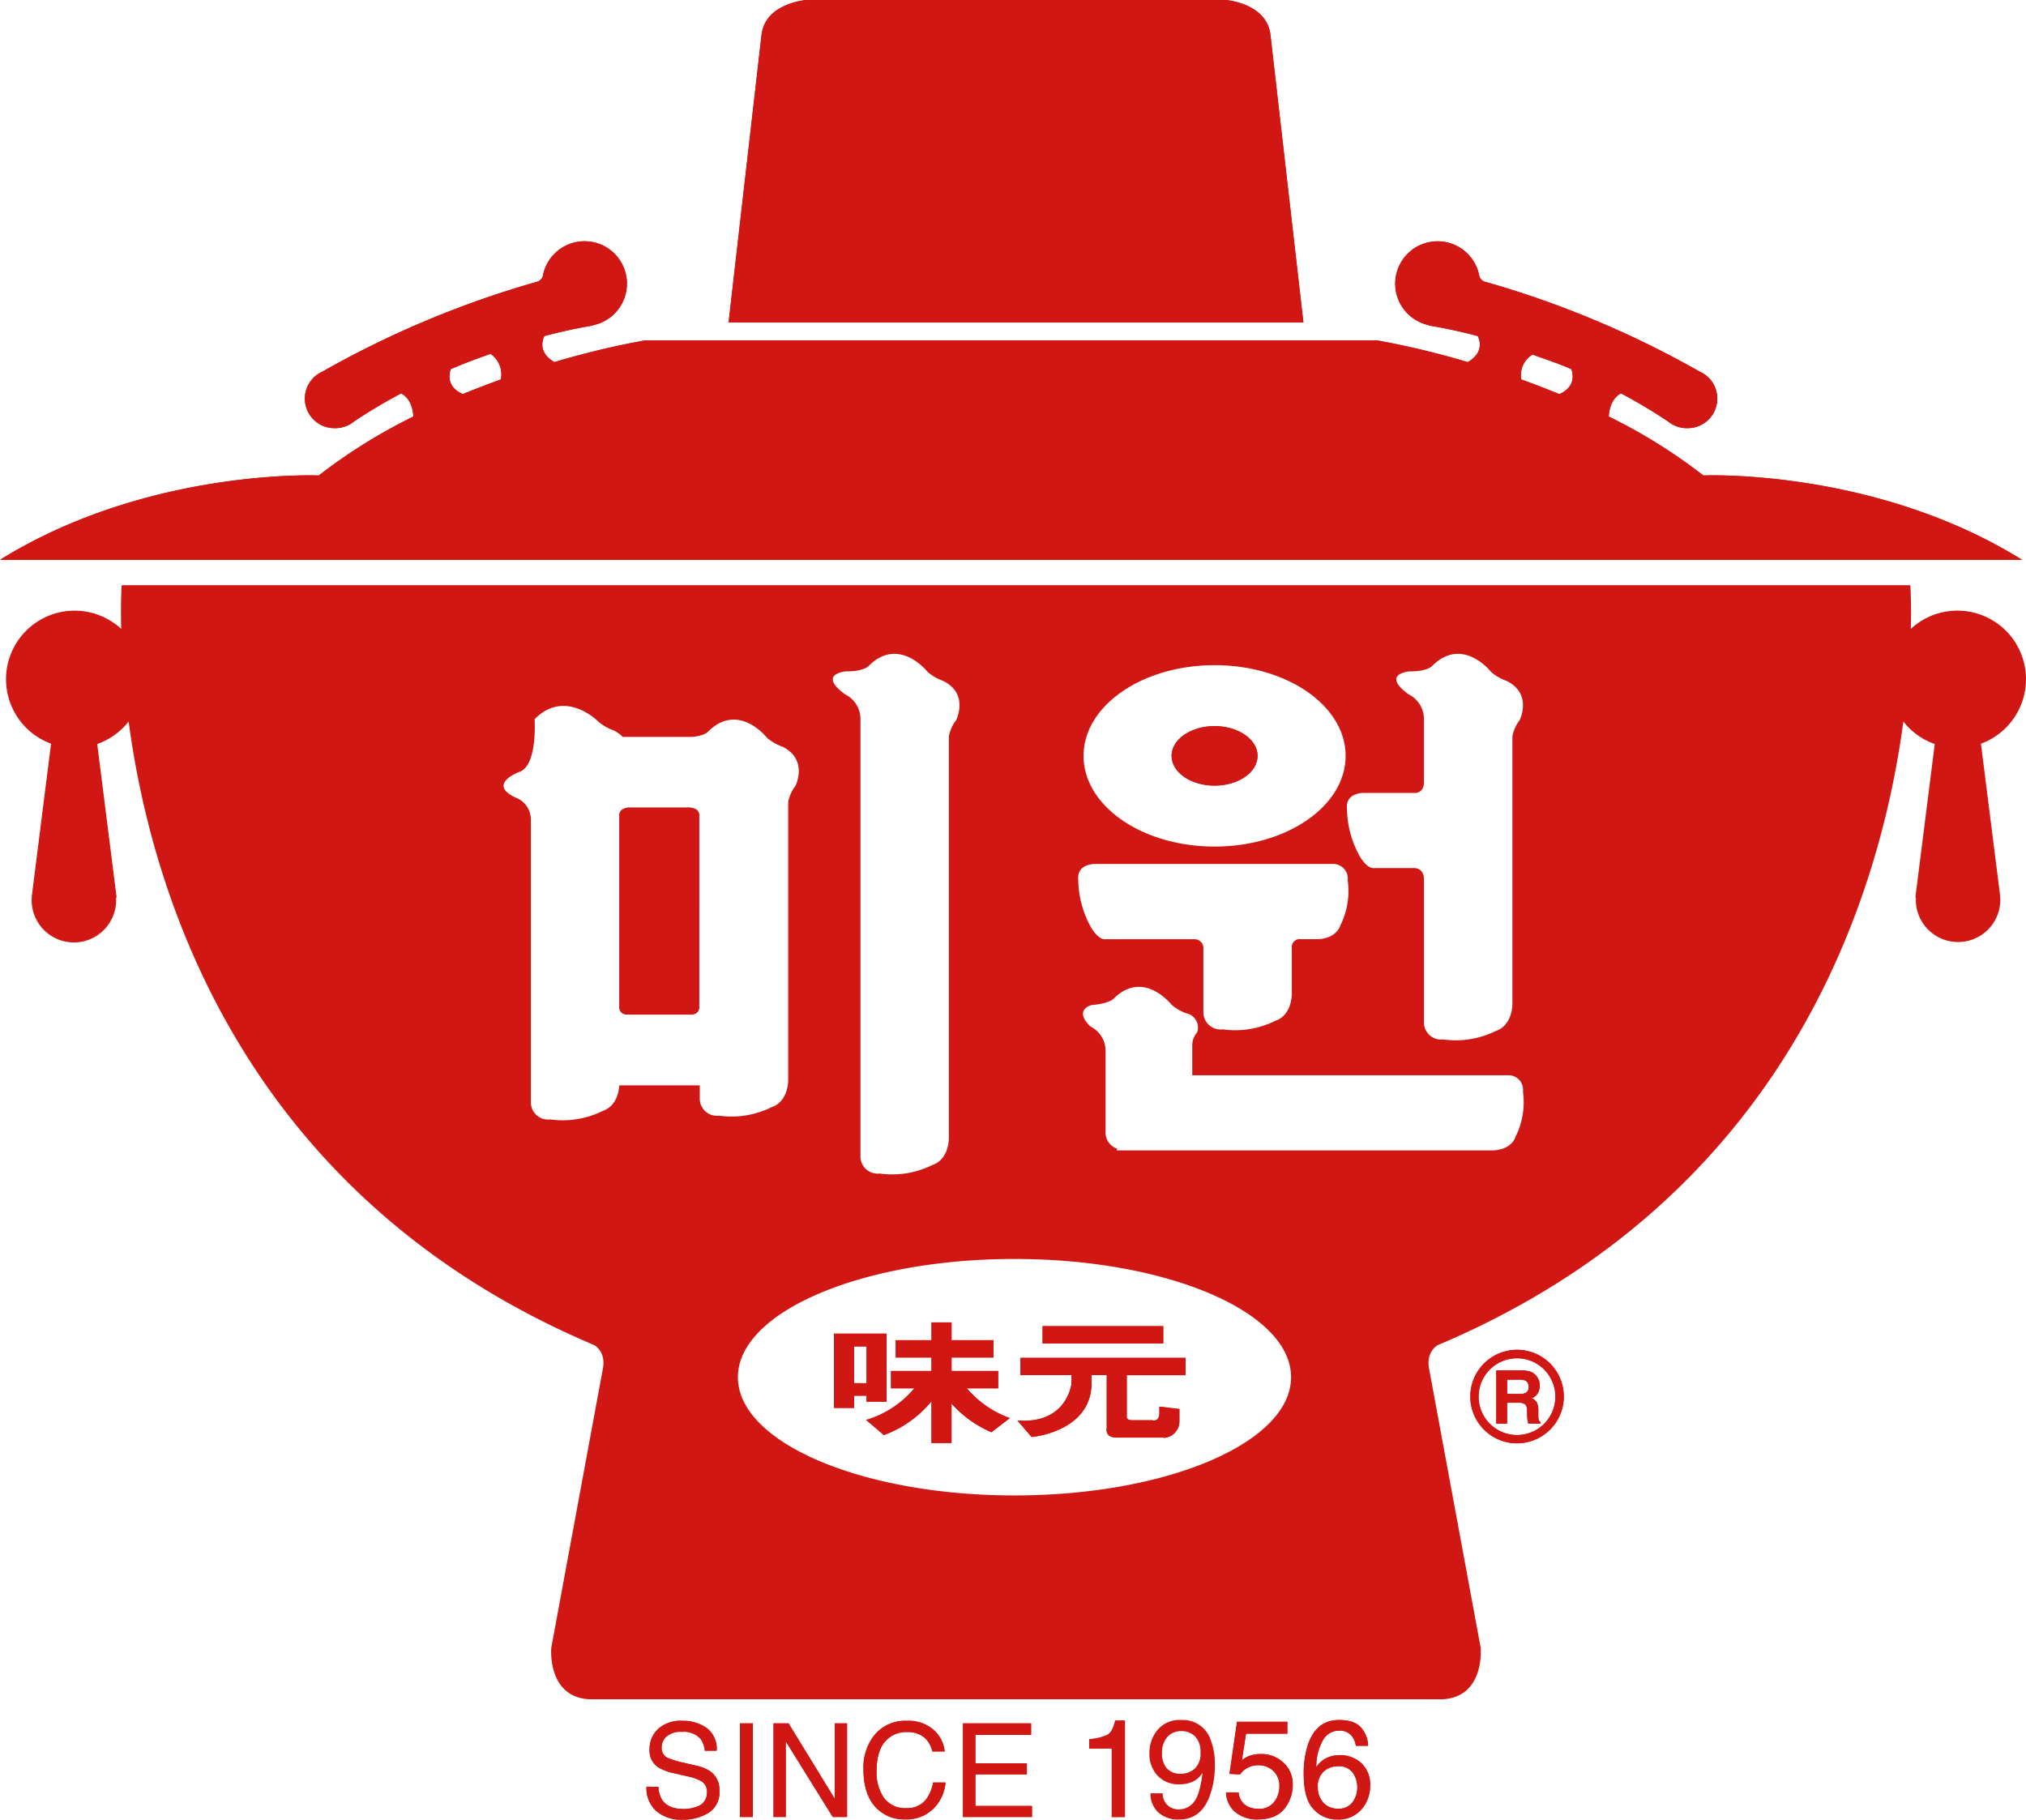 <svg id="그룹_3374" data-name="그룹 3374" xmlns="http://www.w3.org/2000/svg" xmlns:xlink="http://www.w3.org/1999/xlink" width="422.651" height="379.646" viewBox="0 0 422.651 379.646">
  <defs>
    <clipPath id="clip-path">
      <rect id="사각형_76" data-name="사각형 76" width="422.651" height="379.646" fill="none"/>
    </clipPath>
  </defs>
  <g id="그룹_13" data-name="그룹 13" clip-path="url(#clip-path)">
    <path id="패스_7" data-name="패스 7" d="M203.224,67.28l-6.853-59.8C195.75.626,187.028,0,187.028,0H99.5s-8.719.626-9.345,7.48l-6.849,59.8Z" transform="translate(68.686 0)" fill="#d01713"/>
    <path id="패스_8" data-name="패스 8" d="M0,94.056H421.844c-30.834-19.155-66.5-17.6-66.5-17.6A114.366,114.366,0,0,0,335.6,64.152c.214-2.916,1.436-4.236,2.558-4.824a111.314,111.314,0,0,1,9.772,5.82,6.242,6.242,0,0,0,4.147,1.434,6.163,6.163,0,0,0,2.476-11.81,203.256,203.256,0,0,0-44.5-18.666,1.805,1.805,0,0,1-1.525-1.626A8.844,8.844,0,1,0,298.1,45.1l-.053.06c3.514.578,6.94,1.328,10.248,2.211.673,1.492.876,3.68-2.1,5.433A176.6,176.6,0,0,0,287.3,48.27H134.551a176.808,176.808,0,0,0-18.9,4.53c-2.974-1.753-2.766-3.941-2.1-5.433,3.31-.883,6.738-1.633,10.254-2.211l-.053-.06a8.848,8.848,0,1,0-10.44-10.615,1.8,1.8,0,0,1-1.516,1.626A203.273,203.273,0,0,0,67.289,54.773a6.164,6.164,0,0,0,2.478,11.81,6.244,6.244,0,0,0,4.145-1.434,111.454,111.454,0,0,1,9.776-5.82c1.12.587,2.341,1.908,2.558,4.824A114.19,114.19,0,0,0,66.5,76.459S30.832,74.9,0,94.056M319.713,51.228c3.111,1.133,5.38,1.848,8.106,3.054.505,1.536.571,3.808-2.52,5.2-2.693-1.109-5.351-2.126-7.931-3.051a4.96,4.96,0,0,1,2.344-5.2M94.031,54.282c2.72-1.206,5.172-2.08,8.283-3.209a5.173,5.173,0,0,1,2.162,5.355c-2.583.925-5.238,1.941-7.933,3.051-3.085-1.388-3.02-3.66-2.512-5.2" transform="translate(0 22.744)" fill="#d01713"/>
    <path id="패스_9" data-name="패스 9" d="M87.472,93.937c0-1.578-2.005-1.587-2.005-1.587H72.825s-2,.009-2,1.587v39.83s-.274,1.766,1.828,1.766H85.643c2.1,0,1.828-1.766,1.828-1.766Z" transform="translate(58.382 76.142)" fill="#d01713"/>
    <path id="패스_10" data-name="패스 10" d="M142.931,95.45c4.95,0,8.969-2.784,8.969-6.211s-4.019-6.209-8.969-6.209-8.973,2.781-8.973,6.209,4.023,6.211,8.973,6.211" transform="translate(110.447 68.458)" fill="#d01713"/>
    <path id="패스_11" data-name="패스 11" d="M422.083,86.541a14.308,14.308,0,0,0-24.029-10.509c.14-5.765-.1-9.112-.1-9.112H24.815s-.241,3.346-.1,9.112A14.309,14.309,0,1,0,10.084,99.976L6.054,131.9h.024c-.016.241-.04.491-.04.739a8.81,8.81,0,1,0,17.621,0c0-.184-.016-.365-.027-.546l.133,0-4.047-32.044a14.35,14.35,0,0,0,6.548-4.694c4.9,36.638,24.189,99.262,97.127,130.1,0,0,2.551,1.3,1.788,5.037L114.439,288.6s-.936,10.277,7.942,10.746h178c8.88-.469,7.944-10.746,7.944-10.746l-2.851-15.421L297.584,230.5c-.759-3.737,1.792-5.037,1.792-5.037C372.313,194.62,391.605,132,396.5,95.358a14.365,14.365,0,0,0,6.55,4.694L399,132.1l.131,0c-.011.181-.027.361-.027.546a8.811,8.811,0,0,0,17.621,0c0-.248-.018-.5-.033-.739h.022l-4.034-31.925a14.317,14.317,0,0,0,9.4-13.436m-138.3,23.711h10.491s2.215.33,2.215-2.239V94.7a5.749,5.749,0,0,0-3.209-5.019c-5.9-4.324.232-4.789.232-4.789,3.5.057,4.618-1.049,4.618-1.049,6.364-6.482,12.376,1.168,12.376,1.168a9.841,9.841,0,0,0,3.211,1.865c5.492,2.689,2.748,8.179,2.748,8.179a8.251,8.251,0,0,0-1.518,3.326v56.006c-.235,4.733-3.39,5.492-3.39,5.492a18.823,18.823,0,0,1-11.036,1.81,3.587,3.587,0,0,1-4.03-3.682V128.336c0-2.689-2.281-2.4-2.281-2.4h-8.073c-1.737.181-3.251-2.855-3.251-2.855a20.944,20.944,0,0,1-2.454-9.52c-.347-3.328,3.353-3.308,3.353-3.308M252.813,83.6c15.1,0,27.335,8.469,27.335,18.922s-12.237,18.924-27.335,18.924-27.335-8.473-27.335-18.924S237.719,83.6,252.813,83.6m-25.087,41.48h49.732a3.045,3.045,0,0,1,3.125,3.423,16.012,16.012,0,0,1-1.536,9.389s-.65,2.678-4.669,2.879h-3.519a1.656,1.656,0,0,0-1.932,1.815v9.694c-.232,4.731-3.384,5.488-3.384,5.488a18.791,18.791,0,0,1-11.036,1.814,3.586,3.586,0,0,1-4.03-3.68V142.826a1.877,1.877,0,0,0-2.042-2.054H230.081c-1.739.181-3.257-2.859-3.257-2.859a20.91,20.91,0,0,1-2.452-9.52c-.352-3.33,3.353-3.311,3.353-3.311M175.958,84.888c3.5.057,4.614-1.049,4.614-1.049,6.366-6.482,12.377,1.168,12.377,1.168a9.856,9.856,0,0,0,3.217,1.865c5.486,2.689,2.744,8.179,2.744,8.179a8.258,8.258,0,0,0-1.522,3.326v83.981c-.23,4.735-3.386,5.492-3.386,5.492a18.787,18.787,0,0,1-11.036,1.81,3.584,3.584,0,0,1-4.028-3.68V94.7a5.753,5.753,0,0,0-3.211-5.019c-5.9-4.324.232-4.789.232-4.789m-26.51,92.7a3.584,3.584,0,0,1-4.03-3.68v-2.653h-16.8c-.307,4.556-3.368,5.3-3.368,5.3a18.813,18.813,0,0,1-11.035,1.815,3.59,3.59,0,0,1-4.036-3.68V115.842a4.892,4.892,0,0,0-3.191-4.616c-6.072-2.863.817-5.373.817-5.373,3.8-1.286,3.153-10.982,3.153-10.982,6.369-6.479,13.24.449,13.24.449a9.92,9.92,0,0,0,3.215,1.874,6.953,6.953,0,0,1,1.934,1.372H143.8c2.432-.193,3.248-1,3.248-1,6.364-6.486,12.379,1.166,12.379,1.166a9.9,9.9,0,0,0,3.213,1.866c5.49,2.687,2.744,8.176,2.744,8.176a8.292,8.292,0,0,0-1.52,3.328v58.189c-.232,4.729-3.383,5.484-3.383,5.484a18.792,18.792,0,0,1-11.038,1.815M211.07,256.82c-31.87,0-57.7-11.045-57.7-24.667s25.831-24.667,57.7-24.667,57.7,11.044,57.7,24.667-25.835,24.667-57.7,24.667M315.6,181.963s-.648,2.68-4.669,2.875H232.411l.093-.354a3.539,3.539,0,0,1-2.437-3.432V163.917a5.647,5.647,0,0,0-3.145-4.926c-3.66-3.552.255-4.488.255-4.488,3.386-.235,4.5-1.237,4.5-1.237,6.236-6.351,12.133,1.146,12.133,1.146a9.56,9.56,0,0,0,3.144,1.834,3.031,3.031,0,0,1,2.242,3.919,4.275,4.275,0,0,0-1.042,2.689v6.3h65.864a3.041,3.041,0,0,1,3.125,3.421,16,16,0,0,1-1.536,9.385" transform="translate(0.566 55.175)" fill="#d01713"/>
    <rect id="사각형_74" data-name="사각형 74" width="25.176" height="3.62" transform="translate(217.494 276.679)" fill="#d01713"/>
    <path id="패스_12" data-name="패스 12" d="M116.968,158.882h10.644v1.859c-.265,1.567-1.936,8.322-11.283,7.6l2.972,3.443s12.27-.994,12.5-11.038h-.011v-1.868h3.178V169.92s-.48,1.985,2.031,1.985h9.869v.062a3.449,3.449,0,0,0,3.26-3.561v-2.458l-4.18-.5v1.326c0,2.036-1.536,1.512-1.536,1.512h-4.205c-1.283,0-1.058-.93-1.058-.93v-8.471h12.273v-3.616H116.968Z" transform="translate(95.912 128.016)" fill="#d01713"/>
    <path id="패스_13" data-name="패스 13" d="M102.151,166.711h4.184V152.5H95.357V168h4.2v-2.543h2.591Zm-2.591-11.538h2.593v7.661H99.561Z" transform="translate(78.621 125.735)" fill="#d01713"/>
    <path id="패스_14" data-name="패스 14" d="M120.036,164.964h6.541v-3.622h-9.73v-2.8h8.739v-3.622h-8.739v-3.7h-4.185v3.7H105.2v3.622h7.457v2.8h-8.447v3.622h4.875a20.8,20.8,0,0,1-10.046,6.6l3.68,3.155a23.144,23.144,0,0,0,9.938-7.048v8.7h4.185v-8.223a23.766,23.766,0,0,0,8.323,5.982l3.841-2.95a21.179,21.179,0,0,1-8.975-6.214" transform="translate(81.66 124.681)" fill="#d01713"/>
    <path id="패스_15" data-name="패스 15" d="M177.162,158.828a1.386,1.386,0,0,1,.666,1.359,1.22,1.22,0,0,1-.691,1.244,2.851,2.851,0,0,1-1.164.184h-2.627v-2.983h2.695a2.611,2.611,0,0,1,1.122.2m-6.079-2.118v11.084h2.262v-4.346h2.388a2.052,2.052,0,0,1,1.4.354,2.013,2.013,0,0,1,.385,1.409l.015,1.036a5.8,5.8,0,0,0,.1.958c.031.144.078.345.153.589h2.547v-.281a.909.909,0,0,1-.42-.629,5.327,5.327,0,0,1-.06-1.031v-.743a3.629,3.629,0,0,0-.321-1.731,2.056,2.056,0,0,0-1.084-.878,2.237,2.237,0,0,0,1.312-1.078,3.311,3.311,0,0,0,.4-1.553,3.017,3.017,0,0,0-.212-1.164,3.534,3.534,0,0,0-.569-.936A2.922,2.922,0,0,0,178.31,157a5.224,5.224,0,0,0-1.792-.286Z" transform="translate(141.057 129.206)" fill="#d01713"/>
    <path id="패스_16" data-name="패스 16" d="M177.867,173.848A9.752,9.752,0,1,0,170.978,171a9.678,9.678,0,0,0,6.889,2.852m-8.019-9.741a8.008,8.008,0,1,1,2.348,5.669,7.966,7.966,0,0,1-2.348-5.669" transform="translate(138.611 127.269)" fill="#d01713"/>
    <path id="패스_17" data-name="패스 17" d="M76.406,210.532a5.45,5.45,0,0,0,.754,2.7q1.273,1.94,4.479,1.943a7.562,7.562,0,0,0,2.616-.431,3,3,0,0,0,2.284-2.959,2.59,2.59,0,0,0-.969-2.286,9.615,9.615,0,0,0-3.074-1.14l-2.565-.593a11.164,11.164,0,0,1-3.561-1.286,4.141,4.141,0,0,1-1.81-3.667,5.723,5.723,0,0,1,1.781-4.337,6.989,6.989,0,0,1,5.034-1.7,8.559,8.559,0,0,1,5.09,1.489,5.417,5.417,0,0,1,2.093,4.747H86.075a5.02,5.02,0,0,0-.814-2.4,4.681,4.681,0,0,0-3.961-1.531,4.47,4.47,0,0,0-3.242.989,3.151,3.151,0,0,0-.985,2.288,2.251,2.251,0,0,0,1.166,2.1,17.134,17.134,0,0,0,3.45,1.066l2.66.626a7.946,7.946,0,0,1,2.968,1.237,4.678,4.678,0,0,1,1.81,3.977,4.988,4.988,0,0,1-2.306,4.64,10.123,10.123,0,0,1-5.355,1.4,7.878,7.878,0,0,1-5.57-1.861,6.352,6.352,0,0,1-1.974-5.012Z" transform="translate(60.948 162.241)" fill="#d01713"/>
    <rect id="사각형_75" data-name="사각형 75" width="2.693" height="19.533" transform="translate(154.368 359.547)" fill="#d01713"/>
    <path id="패스_18" data-name="패스 18" d="M88.444,197.067h3.138l9.652,15.762V197.067h2.554V216.6H100.8l-9.8-15.784V216.6H88.444Z" transform="translate(72.921 162.48)" fill="#d01713"/>
    <path id="패스_19" data-name="패스 19" d="M113.427,198.727a6.919,6.919,0,0,1,2.248,4.434h-2.589a5.254,5.254,0,0,0-1.713-2.95,5.4,5.4,0,0,0-3.6-1.091,5.733,5.733,0,0,0-4.565,2.016q-1.749,2.028-1.744,6.2a9.117,9.117,0,0,0,1.567,5.541A5.447,5.447,0,0,0,107.713,215a4.931,4.931,0,0,0,4.37-2.242,8.626,8.626,0,0,0,1.18-3.107h2.587a8.88,8.88,0,0,1-2.251,5.176,8.02,8.02,0,0,1-6.207,2.512,8.136,8.136,0,0,1-5.649-2.058q-3.01-2.726-3.014-8.411A10.81,10.81,0,0,1,101,199.779a8.22,8.22,0,0,1,6.742-3,7.908,7.908,0,0,1,5.691,1.949" transform="translate(81.401 162.242)" fill="#d01713"/>
    <path id="패스_20" data-name="패스 20" d="M110.108,197.067h14.206v2.416H112.7V205.4H123.43v2.3H112.7v6.6h11.8v2.3H110.108Z" transform="translate(90.783 162.48)" fill="#d01713"/>
    <path id="패스_21" data-name="패스 21" d="M124.548,202.567v-1.949a10.236,10.236,0,0,0,3.806-.9c.713-.418,1.255-1.407,1.6-2.968h2.031v20.119h-2.748v-14.3Z" transform="translate(102.689 162.215)" fill="#d01713"/>
    <path id="패스_22" data-name="패스 22" d="M138.064,207.889a3.746,3.746,0,0,1-3.051-1.164,4.747,4.747,0,0,1-.96-3.133,4.9,4.9,0,0,1,1.087-3.333,3.734,3.734,0,0,1,2.95-1.252,3.933,3.933,0,0,1,2.852,1.093,4.444,4.444,0,0,1,1.126,3.324,4.175,4.175,0,0,1-1.255,3.465,4.3,4.3,0,0,1-2.749,1m-6.419,4.094a5.3,5.3,0,0,0,1.544,3.9,6.058,6.058,0,0,0,4.5,1.553q4.42,0,6.267-4.758a18.158,18.158,0,0,0,1.115-6.563,14,14,0,0,0-.929-5.463,6.1,6.1,0,0,0-6.094-3.968,5.971,5.971,0,0,0-4.946,2.082,7.517,7.517,0,0,0-1.679,4.839,6.6,6.6,0,0,0,1.693,4.685,6.016,6.016,0,0,0,4.614,1.815,6.59,6.59,0,0,0,2.68-.54,4.7,4.7,0,0,0,2.094-1.876c-.359,3.076-.969,5.129-1.821,6.128a3.948,3.948,0,0,1-3.111,1.516,3.536,3.536,0,0,1-1.746-.427,3.228,3.228,0,0,1-1.622-2.923Z" transform="translate(108.359 162.164)" fill="#d01713"/>
    <path id="패스_23" data-name="패스 23" d="M142.816,211.625a3.521,3.521,0,0,0,2.007,3,4.776,4.776,0,0,0,2.076.423,3.862,3.862,0,0,0,3.328-1.447,5.216,5.216,0,0,0,1.087-3.2,4.214,4.214,0,0,0-1.286-3.286,4.466,4.466,0,0,0-3.082-1.16,4.567,4.567,0,0,0-2.246.513,4.832,4.832,0,0,0-1.593,1.4l-2.2-.113,1.565-10.87h10.5v2.483h-8.619l-.859,5.546a6.014,6.014,0,0,1,1.339-.826,6.75,6.75,0,0,1,2.609-.473,6.671,6.671,0,0,1,4.718,1.8,5.979,5.979,0,0,1,1.939,4.569,7.9,7.9,0,0,1-1.772,5.083c-1.19,1.465-3.065,2.195-5.652,2.195a7.19,7.19,0,0,1-4.364-1.385,5.47,5.47,0,0,1-2.124-4.258Z" transform="translate(115.583 162.332)" fill="#d01713"/>
    <path id="패스_24" data-name="패스 24" d="M156.24,215.179a3.891,3.891,0,0,1-3.114-1.3,4.7,4.7,0,0,1-1.124-3.2,4.088,4.088,0,0,1,1.241-3.253,4.206,4.206,0,0,1,2.872-1.082,3.541,3.541,0,0,1,3.237,1.4,5.414,5.414,0,0,1,.894,2.936,5.234,5.234,0,0,1-1,3.164,3.514,3.514,0,0,1-3.007,1.337m.2-18.495c-3.122,0-5.278,1.669-6.446,5.006a19.141,19.141,0,0,0-.923,6.373q0,5.088,2.053,7.227a6.552,6.552,0,0,0,4.893,2.146,6.308,6.308,0,0,0,5.1-2.113,7.334,7.334,0,0,0,1.8-4.866,6.006,6.006,0,0,0-1.892-4.824,6.6,6.6,0,0,0-4.426-1.624,6.27,6.27,0,0,0-2.711.578,5.375,5.375,0,0,0-2.2,1.925,11.253,11.253,0,0,1,1.4-5.643,3.8,3.8,0,0,1,3.361-1.969,3.171,3.171,0,0,1,2.77,1.275,4.531,4.531,0,0,1,.726,1.881h2.554a5.929,5.929,0,0,0-1.332-3.62c-.89-1.175-2.467-1.753-4.722-1.753" transform="translate(122.907 162.164)" fill="#d01713"/>
  </g>
  <g id="그룹_15" data-name="그룹 15">
    <path id="패스_25" data-name="패스 25" d="M203.224,67.28l-6.853-59.8C195.75.626,187.028,0,187.028,0H99.5s-8.719.626-9.345,7.48l-6.849,59.8Z" transform="translate(68.686 0)" fill="#d01713"/>
    <path id="패스_26" data-name="패스 26" d="M0,94.056H421.844c-30.834-19.155-66.5-17.6-66.5-17.6A114.366,114.366,0,0,0,335.6,64.152c.214-2.916,1.436-4.236,2.558-4.824a111.314,111.314,0,0,1,9.772,5.82,6.242,6.242,0,0,0,4.147,1.434,6.163,6.163,0,0,0,2.476-11.81,203.256,203.256,0,0,0-44.5-18.666,1.805,1.805,0,0,1-1.525-1.626A8.844,8.844,0,1,0,298.1,45.1l-.053.06c3.514.578,6.94,1.328,10.248,2.211.673,1.492.876,3.68-2.1,5.433A176.6,176.6,0,0,0,287.3,48.27H134.551a176.808,176.808,0,0,0-18.9,4.53c-2.974-1.753-2.766-3.941-2.1-5.433,3.31-.883,6.738-1.633,10.254-2.211l-.053-.06a8.848,8.848,0,1,0-10.44-10.615,1.8,1.8,0,0,1-1.516,1.626A203.273,203.273,0,0,0,67.289,54.773a6.164,6.164,0,0,0,2.478,11.81,6.244,6.244,0,0,0,4.145-1.434,111.454,111.454,0,0,1,9.776-5.82c1.12.587,2.341,1.908,2.558,4.824A114.19,114.19,0,0,0,66.5,76.459S30.832,74.9,0,94.056M319.713,51.228c3.111,1.133,5.38,1.848,8.106,3.054.505,1.536.571,3.808-2.52,5.2-2.693-1.109-5.351-2.126-7.931-3.051a4.96,4.96,0,0,1,2.344-5.2M94.031,54.282c2.72-1.206,5.172-2.08,8.283-3.209a5.173,5.173,0,0,1,2.162,5.355c-2.583.925-5.238,1.941-7.933,3.051-3.085-1.388-3.02-3.66-2.512-5.2" transform="translate(0 22.744)" fill="#d01713"/>
    <path id="패스_27" data-name="패스 27" d="M87.472,93.937c0-1.578-2.005-1.587-2.005-1.587H72.825s-2,.009-2,1.587v39.83s-.274,1.766,1.828,1.766H85.643c2.1,0,1.828-1.766,1.828-1.766Z" transform="translate(58.382 76.142)" fill="#d01713"/>
    <path id="패스_28" data-name="패스 28" d="M142.931,95.45c4.95,0,8.969-2.784,8.969-6.211s-4.019-6.209-8.969-6.209-8.973,2.781-8.973,6.209,4.023,6.211,8.973,6.211" transform="translate(110.447 68.458)" fill="#d01713"/>
    <rect id="사각형_77" data-name="사각형 77" width="25.176" height="3.62" transform="translate(217.494 276.679)" fill="#d01713"/>
    <path id="패스_30" data-name="패스 30" d="M116.968,158.882h10.644v1.859c-.265,1.567-1.936,8.322-11.283,7.6l2.972,3.443s12.27-.994,12.5-11.038h-.011v-1.868h3.178V169.92s-.48,1.985,2.031,1.985h9.869v.062a3.449,3.449,0,0,0,3.26-3.561v-2.458l-4.18-.5v1.326c0,2.036-1.536,1.512-1.536,1.512h-4.205c-1.283,0-1.058-.93-1.058-.93v-8.471h12.273v-3.616H116.968Z" transform="translate(95.912 128.016)" fill="#d01713"/>
    <path id="패스_31" data-name="패스 31" d="M102.151,166.711h4.184V152.5H95.357V168h4.2v-2.543h2.591Zm-2.591-11.538h2.593v7.661H99.561Z" transform="translate(78.621 125.735)" fill="#d01713"/>
    <path id="패스_32" data-name="패스 32" d="M120.036,164.964h6.541v-3.622h-9.73v-2.8h8.739v-3.622h-8.739v-3.7h-4.185v3.7H105.2v3.622h7.457v2.8h-8.447v3.622h4.875a20.8,20.8,0,0,1-10.046,6.6l3.68,3.155a23.144,23.144,0,0,0,9.938-7.048v8.7h4.185v-8.223a23.766,23.766,0,0,0,8.323,5.982l3.841-2.95a21.179,21.179,0,0,1-8.975-6.214" transform="translate(81.66 124.681)" fill="#d01713"/>
    <path id="패스_33" data-name="패스 33" d="M177.162,158.828a1.386,1.386,0,0,1,.666,1.359,1.22,1.22,0,0,1-.691,1.244,2.851,2.851,0,0,1-1.164.184h-2.627v-2.983h2.695a2.611,2.611,0,0,1,1.122.2m-6.079-2.118v11.084h2.262v-4.346h2.388a2.052,2.052,0,0,1,1.4.354,2.013,2.013,0,0,1,.385,1.409l.015,1.036a5.8,5.8,0,0,0,.1.958c.031.144.078.345.153.589h2.547v-.281a.909.909,0,0,1-.42-.629,5.327,5.327,0,0,1-.06-1.031v-.743a3.629,3.629,0,0,0-.321-1.731,2.056,2.056,0,0,0-1.084-.878,2.237,2.237,0,0,0,1.312-1.078,3.311,3.311,0,0,0,.4-1.553,3.017,3.017,0,0,0-.212-1.164,3.534,3.534,0,0,0-.569-.936A2.922,2.922,0,0,0,178.31,157a5.224,5.224,0,0,0-1.792-.286Z" transform="translate(141.057 129.206)" fill="#d01713"/>
    <path id="패스_34" data-name="패스 34" d="M177.867,173.848A9.752,9.752,0,1,0,170.978,171a9.678,9.678,0,0,0,6.889,2.852m-8.019-9.741a8.008,8.008,0,1,1,2.348,5.669,7.966,7.966,0,0,1-2.348-5.669" transform="translate(138.611 127.269)" fill="#d01713"/>
    <path id="패스_35" data-name="패스 35" d="M76.406,210.532a5.45,5.45,0,0,0,.754,2.7q1.273,1.94,4.479,1.943a7.562,7.562,0,0,0,2.616-.431,3,3,0,0,0,2.284-2.959,2.59,2.59,0,0,0-.969-2.286,9.615,9.615,0,0,0-3.074-1.14l-2.565-.593a11.164,11.164,0,0,1-3.561-1.286,4.141,4.141,0,0,1-1.81-3.667,5.723,5.723,0,0,1,1.781-4.337,6.989,6.989,0,0,1,5.034-1.7,8.559,8.559,0,0,1,5.09,1.489,5.417,5.417,0,0,1,2.093,4.747H86.075a5.02,5.02,0,0,0-.814-2.4,4.681,4.681,0,0,0-3.961-1.531,4.47,4.47,0,0,0-3.242.989,3.151,3.151,0,0,0-.985,2.288,2.251,2.251,0,0,0,1.166,2.1,17.134,17.134,0,0,0,3.45,1.066l2.66.626a7.946,7.946,0,0,1,2.968,1.237,4.678,4.678,0,0,1,1.81,3.977,4.988,4.988,0,0,1-2.306,4.64,10.123,10.123,0,0,1-5.355,1.4,7.878,7.878,0,0,1-5.57-1.861,6.352,6.352,0,0,1-1.974-5.012Z" transform="translate(60.948 162.241)" fill="#d01713"/>
    <rect id="사각형_78" data-name="사각형 78" width="2.693" height="19.533" transform="translate(154.368 359.547)" fill="#d01713"/>
    <path id="패스_36" data-name="패스 36" d="M88.444,197.067h3.138l9.652,15.762V197.067h2.554V216.6H100.8l-9.8-15.784V216.6H88.444Z" transform="translate(72.921 162.48)" fill="#d01713"/>
    <path id="패스_37" data-name="패스 37" d="M113.427,198.727a6.919,6.919,0,0,1,2.248,4.434h-2.589a5.254,5.254,0,0,0-1.713-2.95,5.4,5.4,0,0,0-3.6-1.091,5.733,5.733,0,0,0-4.565,2.016q-1.749,2.028-1.744,6.2a9.117,9.117,0,0,0,1.567,5.541A5.447,5.447,0,0,0,107.713,215a4.931,4.931,0,0,0,4.37-2.242,8.626,8.626,0,0,0,1.18-3.107h2.587a8.88,8.88,0,0,1-2.251,5.176,8.02,8.02,0,0,1-6.207,2.512,8.136,8.136,0,0,1-5.649-2.058q-3.01-2.726-3.014-8.411A10.81,10.81,0,0,1,101,199.779a8.22,8.22,0,0,1,6.742-3,7.908,7.908,0,0,1,5.691,1.949" transform="translate(81.401 162.242)" fill="#d01713"/>
    <path id="패스_38" data-name="패스 38" d="M110.108,197.067h14.206v2.416H112.7V205.4H123.43v2.3H112.7v6.6h11.8v2.3H110.108Z" transform="translate(90.783 162.48)" fill="#d01713"/>
    <path id="패스_39" data-name="패스 39" d="M124.548,202.567v-1.949a10.236,10.236,0,0,0,3.806-.9c.713-.418,1.255-1.407,1.6-2.968h2.031v20.119h-2.748v-14.3Z" transform="translate(102.689 162.215)" fill="#d01713"/>
    <path id="패스_41" data-name="패스 41" d="M142.816,211.625a3.521,3.521,0,0,0,2.007,3,4.776,4.776,0,0,0,2.076.423,3.862,3.862,0,0,0,3.328-1.447,5.216,5.216,0,0,0,1.087-3.2,4.214,4.214,0,0,0-1.286-3.286,4.466,4.466,0,0,0-3.082-1.16,4.567,4.567,0,0,0-2.246.513,4.832,4.832,0,0,0-1.593,1.4l-2.2-.113,1.565-10.87h10.5v2.483h-8.619l-.859,5.546a6.014,6.014,0,0,1,1.339-.826,6.75,6.75,0,0,1,2.609-.473,6.671,6.671,0,0,1,4.718,1.8,5.979,5.979,0,0,1,1.939,4.569,7.9,7.9,0,0,1-1.772,5.083c-1.19,1.465-3.065,2.195-5.652,2.195a7.19,7.19,0,0,1-4.364-1.385,5.47,5.47,0,0,1-2.124-4.258Z" transform="translate(115.583 162.332)" fill="#d01713"/>
    <path id="패스_42" data-name="패스 42" d="M156.24,215.179a3.891,3.891,0,0,1-3.114-1.3,4.7,4.7,0,0,1-1.124-3.2,4.088,4.088,0,0,1,1.241-3.253,4.206,4.206,0,0,1,2.872-1.082,3.541,3.541,0,0,1,3.237,1.4,5.414,5.414,0,0,1,.894,2.936,5.234,5.234,0,0,1-1,3.164,3.514,3.514,0,0,1-3.007,1.337m.2-18.495c-3.122,0-5.278,1.669-6.446,5.006a19.141,19.141,0,0,0-.923,6.373q0,5.088,2.053,7.227a6.552,6.552,0,0,0,4.893,2.146,6.308,6.308,0,0,0,5.1-2.113,7.334,7.334,0,0,0,1.8-4.866,6.006,6.006,0,0,0-1.892-4.824,6.6,6.6,0,0,0-4.426-1.624,6.27,6.27,0,0,0-2.711.578,5.375,5.375,0,0,0-2.2,1.925,11.253,11.253,0,0,1,1.4-5.643,3.8,3.8,0,0,1,3.361-1.969,3.171,3.171,0,0,1,2.77,1.275,4.531,4.531,0,0,1,.726,1.881h2.554a5.929,5.929,0,0,0-1.332-3.62c-.89-1.175-2.467-1.753-4.722-1.753" transform="translate(122.907 162.164)" fill="#d01713"/>
  </g>
</svg>
